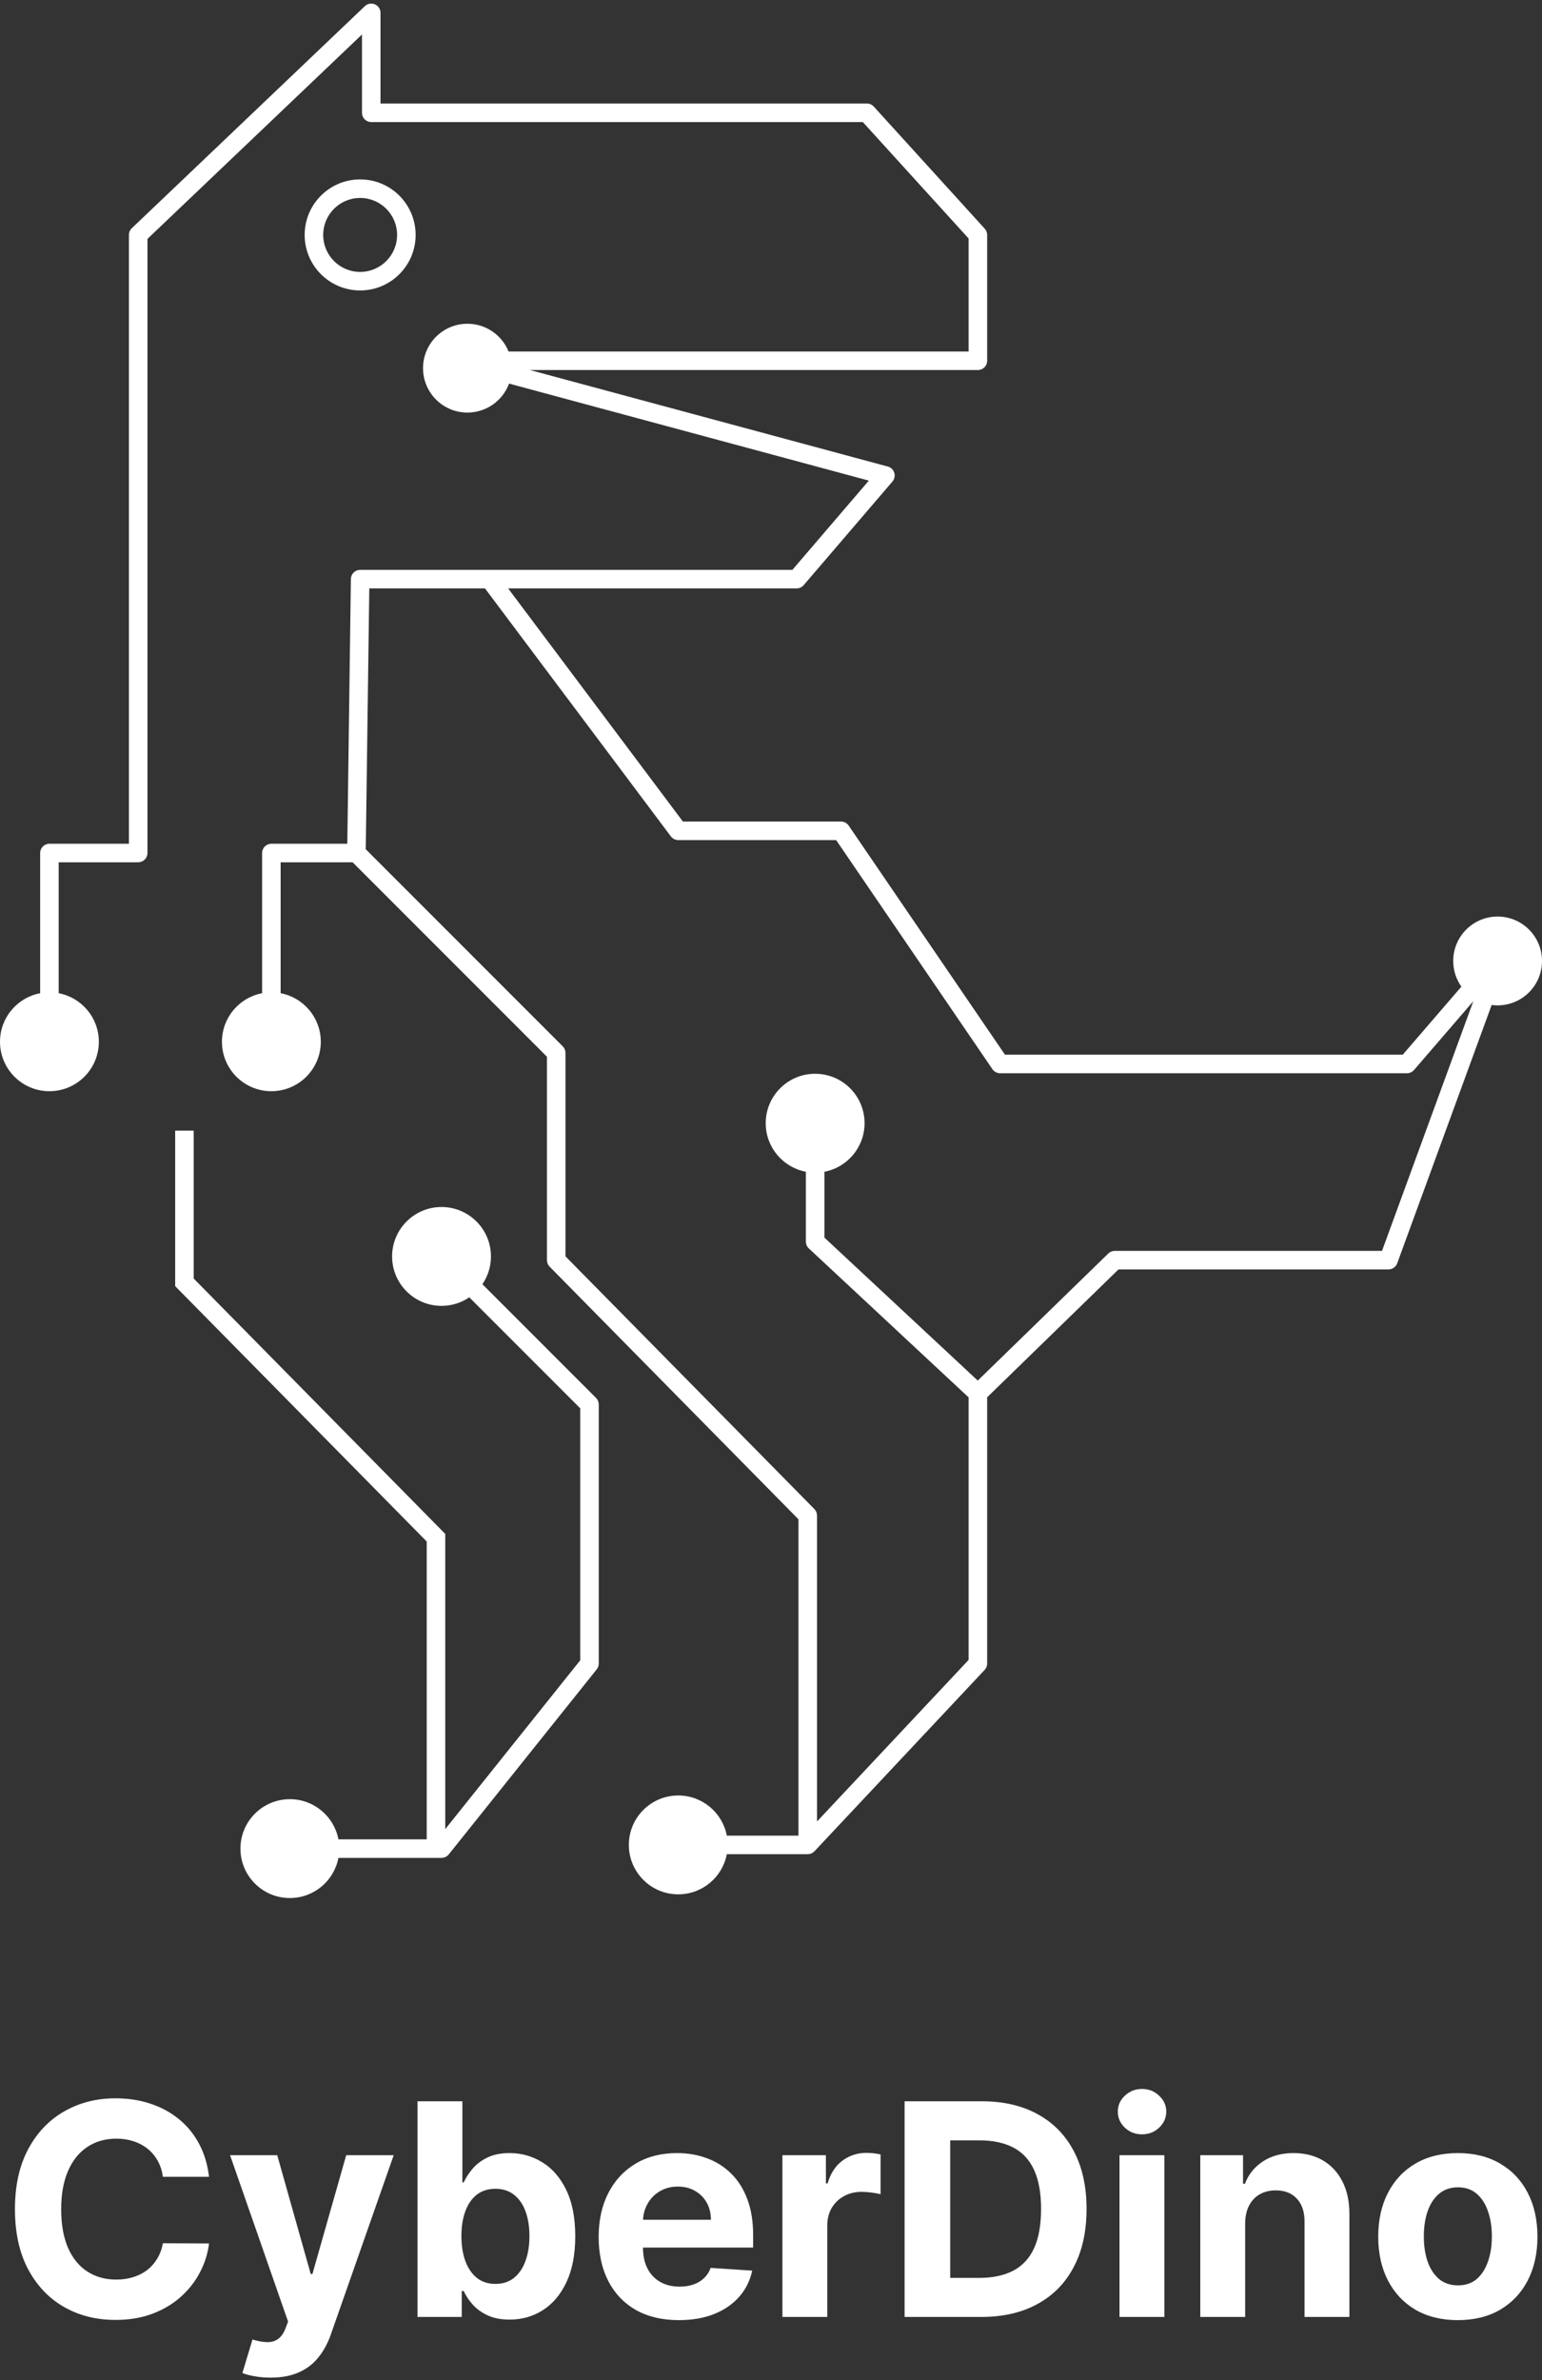 <svg width="416" height="642" viewBox="0 0 416 642" fill="none" xmlns="http://www.w3.org/2000/svg">
<rect x="0" y="0" width="416" height="642" fill="#333333" stroke="none"/>
<path fill-rule="evenodd" clip-rule="evenodd" d="M101.139 1.172C102.058 1.566 102.654 2.47 102.654 3.47V27.924H233.878C234.582 27.924 235.254 28.222 235.728 28.743L265.666 61.688C266.084 62.148 266.316 62.747 266.316 63.369V97.312C266.316 98.693 265.197 99.812 263.816 99.812H142.977L239.518 125.846C240.347 126.07 241.003 126.702 241.256 127.522C241.509 128.342 241.324 129.235 240.766 129.887L216.815 157.84C216.34 158.394 215.647 158.713 214.917 158.713H137.087L184.233 221.599H226.892C227.719 221.599 228.492 222.007 228.957 222.69L271.124 284.493H378.431L394.253 266.132C392.866 264.177 392.05 261.787 392.05 259.206C392.05 252.59 397.412 247.226 404.026 247.226C410.639 247.226 416.001 252.59 416.001 259.206C416.001 265.823 410.639 271.186 404.026 271.186C403.481 271.186 402.945 271.15 402.419 271.079L376.935 340.763C376.575 341.748 375.637 342.404 374.587 342.404H301.756L266.316 376.899V448.721C266.316 449.357 266.074 449.968 265.639 450.432L219.734 499.35C219.261 499.853 218.601 500.139 217.911 500.139H196.082C194.912 506.308 189.492 510.972 182.983 510.972C175.619 510.972 169.65 505.003 169.65 497.639C169.65 490.275 175.619 484.306 182.983 484.306C189.492 484.306 194.912 488.97 196.082 495.139H215.411V409.813L148.27 341.659C147.809 341.191 147.551 340.561 147.551 339.904V285.033L95.126 232.589H75.71V267.904C81.879 269.074 86.543 274.494 86.543 281.003C86.543 288.367 80.573 294.336 73.21 294.336C65.846 294.336 59.876 288.367 59.876 281.003C59.876 274.494 64.541 269.074 70.71 267.904V230.089C70.71 228.708 71.829 227.589 73.21 227.589H93.696L94.66 156.179C94.679 154.812 95.793 153.713 97.16 153.713H132.088H213.767L234.391 129.642L137.334 103.469C135.644 108.034 131.252 111.288 126.1 111.288C119.487 111.288 114.125 105.925 114.125 99.308C114.125 92.692 119.487 87.329 126.1 87.329C131.124 87.329 135.426 90.424 137.203 94.812H261.316V64.335L232.772 32.925H100.154C98.773 32.925 97.654 31.805 97.654 30.424V9.305L39.784 64.44V230.089C39.784 231.469 38.665 232.589 37.284 232.589H15.833V267.904C22.002 269.074 26.667 274.494 26.667 281.003C26.667 288.367 20.697 294.336 13.333 294.336C5.97 294.336 0 288.367 0 281.003C0 274.494 4.665 269.074 10.833 267.904V230.089C10.833 228.708 11.953 227.589 13.333 227.589H34.784V63.369C34.784 62.685 35.064 62.031 35.559 61.559L98.43 1.66C99.154 0.97 100.219 0.778 101.139 1.172ZM98.676 229.068L151.819 282.231C152.288 282.699 152.551 283.335 152.551 283.998V338.879L219.692 407.034C220.153 407.501 220.411 408.132 220.411 408.788V491.321L261.316 447.732V376.931L218.202 336.741C217.695 336.268 217.407 335.606 217.407 334.912V316.066C211.238 314.895 206.573 309.475 206.573 302.966C206.573 295.602 212.543 289.633 219.907 289.633C227.27 289.633 233.24 295.602 233.24 302.966C233.24 309.475 228.576 314.895 222.407 316.066V333.825L263.779 372.391L298.996 338.113C299.463 337.658 300.088 337.404 300.74 337.404H372.84L397.468 270.062L381.471 288.625C380.996 289.176 380.304 289.493 379.577 289.493H269.804C268.977 289.493 268.204 289.085 267.739 288.402L225.572 226.599H182.983C182.196 226.599 181.455 226.228 180.983 225.598L130.838 158.713H99.627L98.676 229.068ZM119.115 352.239C111.751 352.239 105.782 346.269 105.782 338.906C105.782 331.542 111.751 325.572 119.115 325.572C126.479 325.572 132.448 331.542 132.448 338.906C132.448 341.685 131.598 344.266 130.143 346.402L160.801 377.071C161.269 377.54 161.533 378.176 161.533 378.839V448.721C161.533 449.289 161.34 449.839 160.985 450.282L121.068 500.198C120.593 500.792 119.875 501.137 119.115 501.137H91.299C90.129 507.306 84.709 511.97 78.2 511.97C70.836 511.97 64.866 506.001 64.866 498.637C64.866 491.273 70.836 485.304 78.2 485.304C84.709 485.304 90.129 489.968 91.299 496.137H115.118V415.803L47.977 347.648L47.258 346.918V345.894V304.963H52.258V344.869L119.399 413.024L120.118 413.754V414.778V493.38L156.533 447.844V379.874L126.607 349.937C124.472 351.39 121.893 352.239 119.115 352.239ZM107.129 63.369C107.129 68.88 102.664 73.344 97.16 73.344C91.656 73.344 87.191 68.88 87.191 63.369C87.191 57.858 91.656 53.394 97.16 53.394C102.664 53.394 107.129 57.858 107.129 63.369ZM112.129 63.369C112.129 71.639 105.427 78.344 97.16 78.344C88.893 78.344 82.191 71.639 82.191 63.369C82.191 55.099 88.893 48.394 97.16 48.394C105.427 48.394 112.129 55.099 112.129 63.369ZM43.949 587.157H56.392C55.994 583.786 55.085 580.794 53.665 578.18C52.263 575.566 50.445 573.36 48.21 571.561C45.975 569.742 43.409 568.36 40.511 567.413C37.633 566.466 34.508 565.992 31.136 565.992C26.023 565.992 21.421 567.167 17.329 569.515C13.239 571.845 10 575.235 7.614 579.686C5.227 584.136 4.034 589.534 4.034 595.879C4.034 602.205 5.208 607.593 7.557 612.044C9.924 616.494 13.144 619.894 17.216 622.242C21.307 624.591 25.947 625.765 31.136 625.765C34.867 625.765 38.21 625.206 41.165 624.089C44.138 622.953 46.695 621.419 48.835 619.487C50.994 617.536 52.708 615.33 53.977 612.867C55.265 610.386 56.07 607.811 56.392 605.14L43.949 605.083C43.665 606.636 43.153 608.019 42.415 609.231C41.695 610.443 40.786 611.475 39.688 612.328C38.589 613.161 37.33 613.795 35.909 614.231C34.508 614.667 32.983 614.885 31.335 614.885C28.4 614.885 25.814 614.165 23.579 612.725C21.345 611.286 19.602 609.155 18.352 606.333C17.121 603.511 16.506 600.027 16.506 595.879C16.506 591.845 17.121 588.417 18.352 585.595C19.583 582.754 21.316 580.595 23.551 579.117C25.786 577.621 28.409 576.873 31.421 576.873C33.087 576.873 34.631 577.11 36.051 577.583C37.49 578.057 38.76 578.739 39.858 579.629C40.956 580.519 41.856 581.599 42.557 582.867C43.258 584.117 43.722 585.547 43.949 587.157ZM68.686 640.964C70.031 641.21 71.47 641.333 73.004 641.333C75.997 641.333 78.553 640.85 80.675 639.885C82.796 638.938 84.548 637.583 85.93 635.822C87.332 634.08 88.44 632.034 89.254 629.686L106.214 581.333H93.402L84.283 613.379H83.828L74.794 581.333H62.067L77.72 626.22L77.01 628.066C76.48 629.43 75.788 630.396 74.936 630.964C74.103 631.532 73.108 631.797 71.953 631.76C70.817 631.722 69.538 631.485 68.118 631.049L65.391 640.083C66.262 640.443 67.36 640.737 68.686 640.964ZM112.635 566.788V624.97H124.567V617.981H125.107C125.656 619.193 126.451 620.396 127.493 621.589C128.535 622.763 129.87 623.739 131.499 624.515C133.146 625.292 135.144 625.68 137.493 625.68C140.807 625.68 143.8 624.828 146.47 623.123C149.16 621.4 151.281 618.871 152.834 615.538C154.406 612.186 155.192 608.076 155.192 603.208C155.192 598.208 154.387 594.051 152.777 590.737C151.167 587.403 149.018 584.913 146.328 583.265C143.639 581.599 140.703 580.765 137.521 580.765C135.078 580.765 133.033 581.182 131.385 582.015C129.756 582.83 128.43 583.852 127.408 585.083C126.404 586.295 125.637 587.489 125.107 588.663H124.737V566.788H112.635ZM125.561 609.941C124.841 608.01 124.482 605.746 124.482 603.152C124.482 600.557 124.841 598.303 125.561 596.39C126.281 594.477 127.313 593 128.658 591.958C130.021 590.917 131.688 590.396 133.658 590.396C135.646 590.396 137.322 590.936 138.686 592.015C140.05 593.095 141.082 594.591 141.783 596.504C142.483 598.417 142.834 600.633 142.834 603.152C142.834 605.689 142.474 607.934 141.754 609.885C141.053 611.816 140.021 613.331 138.658 614.43C137.294 615.51 135.627 616.049 133.658 616.049C131.707 616.049 130.05 615.519 128.686 614.458C127.322 613.379 126.281 611.873 125.561 609.941ZM171.562 623.095C174.801 624.913 178.665 625.822 183.153 625.822C186.752 625.822 189.924 625.273 192.67 624.174C195.436 623.057 197.689 621.504 199.432 619.515C201.193 617.508 202.358 615.159 202.926 612.47L191.733 611.731C191.316 612.83 190.71 613.758 189.915 614.515C189.119 615.273 188.163 615.841 187.045 616.22C185.928 616.599 184.697 616.788 183.352 616.788C181.326 616.788 179.574 616.362 178.097 615.51C176.619 614.657 175.473 613.445 174.659 611.873C173.864 610.301 173.466 608.436 173.466 606.277V606.248H203.182V602.924C203.182 599.212 202.661 595.974 201.619 593.208C200.578 590.424 199.119 588.114 197.244 586.277C195.388 584.439 193.21 583.066 190.71 582.157C188.229 581.229 185.549 580.765 182.67 580.765C178.39 580.765 174.659 581.712 171.477 583.606C168.314 585.5 165.862 588.142 164.119 591.532C162.377 594.922 161.506 598.862 161.506 603.35C161.506 607.953 162.377 611.939 164.119 615.311C165.862 618.663 168.343 621.258 171.562 623.095ZM173.477 598.748C173.55 597.181 173.954 595.751 174.688 594.458C175.483 593.038 176.581 591.911 177.983 591.078C179.403 590.225 181.032 589.799 182.869 589.799C184.631 589.799 186.174 590.188 187.5 590.964C188.845 591.722 189.896 592.773 190.653 594.117C191.411 595.462 191.79 597.006 191.79 598.748H173.477ZM222.812 581.333H211.08V624.97H223.182V600.282C223.182 598.502 223.58 596.93 224.375 595.566C225.189 594.203 226.288 593.142 227.67 592.385C229.072 591.608 230.663 591.22 232.443 591.22C233.277 591.22 234.195 591.286 235.199 591.419C236.203 591.551 236.989 591.703 237.557 591.873V581.135C237.027 581.002 236.411 580.898 235.71 580.822C235.009 580.746 234.356 580.708 233.75 580.708C231.307 580.708 229.148 581.409 227.273 582.811C225.398 584.193 224.062 586.239 223.267 588.947H222.812V581.333ZM244.041 624.97H264.666C270.575 624.97 275.651 623.805 279.893 621.475C284.155 619.146 287.422 615.803 289.695 611.447C291.986 607.091 293.132 601.883 293.132 595.822C293.132 589.78 291.986 584.591 289.695 580.254C287.422 575.917 284.174 572.593 279.95 570.282C275.727 567.953 270.689 566.788 264.837 566.788H244.041V624.97ZM264.155 614.43H256.342V577.328H264.183C267.82 577.328 270.878 577.972 273.359 579.26C275.84 580.547 277.706 582.555 278.956 585.282C280.225 588.01 280.859 591.523 280.859 595.822C280.859 600.159 280.225 603.701 278.956 606.447C277.706 609.174 275.831 611.191 273.331 612.498C270.85 613.786 267.791 614.43 264.155 614.43ZM314.119 581.333H302.017V624.97H314.119V581.333ZM303.466 573.919C304.754 575.112 306.297 575.708 308.097 575.708C309.896 575.708 311.43 575.112 312.699 573.919C313.987 572.706 314.631 571.258 314.631 569.572C314.631 567.905 313.987 566.475 312.699 565.282C311.43 564.07 309.896 563.464 308.097 563.464C306.297 563.464 304.754 564.07 303.466 565.282C302.197 566.475 301.562 567.905 301.562 569.572C301.562 571.258 302.197 572.706 303.466 573.919ZM335.916 624.97V599.742C335.935 597.867 336.286 596.267 336.967 594.941C337.668 593.597 338.634 592.574 339.865 591.873C341.115 591.172 342.554 590.822 344.183 590.822C346.607 590.822 348.511 591.58 349.893 593.095C351.276 594.591 351.958 596.674 351.939 599.345V624.97H364.041V597.186C364.041 593.795 363.416 590.879 362.166 588.436C360.916 585.974 359.164 584.08 356.911 582.754C354.657 581.428 352.015 580.765 348.984 580.765C345.746 580.765 342.99 581.513 340.717 583.01C338.445 584.487 336.825 586.494 335.859 589.032H335.348V581.333H323.814V624.97H335.916ZM381.847 623.01C385.066 624.885 388.883 625.822 393.295 625.822C397.708 625.822 401.515 624.885 404.716 623.01C407.936 621.116 410.417 618.483 412.159 615.112C413.902 611.722 414.773 607.792 414.773 603.322C414.773 598.814 413.902 594.875 412.159 591.504C410.417 588.114 407.936 585.481 404.716 583.606C401.515 581.712 397.708 580.765 393.295 580.765C388.883 580.765 385.066 581.712 381.847 583.606C378.646 585.481 376.174 588.114 374.432 591.504C372.689 594.875 371.818 598.814 371.818 603.322C371.818 607.792 372.689 611.722 374.432 615.112C376.174 618.483 378.646 621.116 381.847 623.01ZM398.381 614.742C397.036 615.879 395.36 616.447 393.352 616.447C391.326 616.447 389.621 615.879 388.239 614.742C386.875 613.587 385.843 612.015 385.142 610.027C384.46 608.038 384.119 605.775 384.119 603.237C384.119 600.699 384.46 598.436 385.142 596.447C385.843 594.458 386.875 592.886 388.239 591.731C389.621 590.576 391.326 589.998 393.352 589.998C395.36 589.998 397.036 590.576 398.381 591.731C399.725 592.886 400.739 594.458 401.42 596.447C402.121 598.436 402.472 600.699 402.472 603.237C402.472 605.775 402.121 608.038 401.42 610.027C400.739 612.015 399.725 613.587 398.381 614.742Z" fill="white"/>
</svg>
